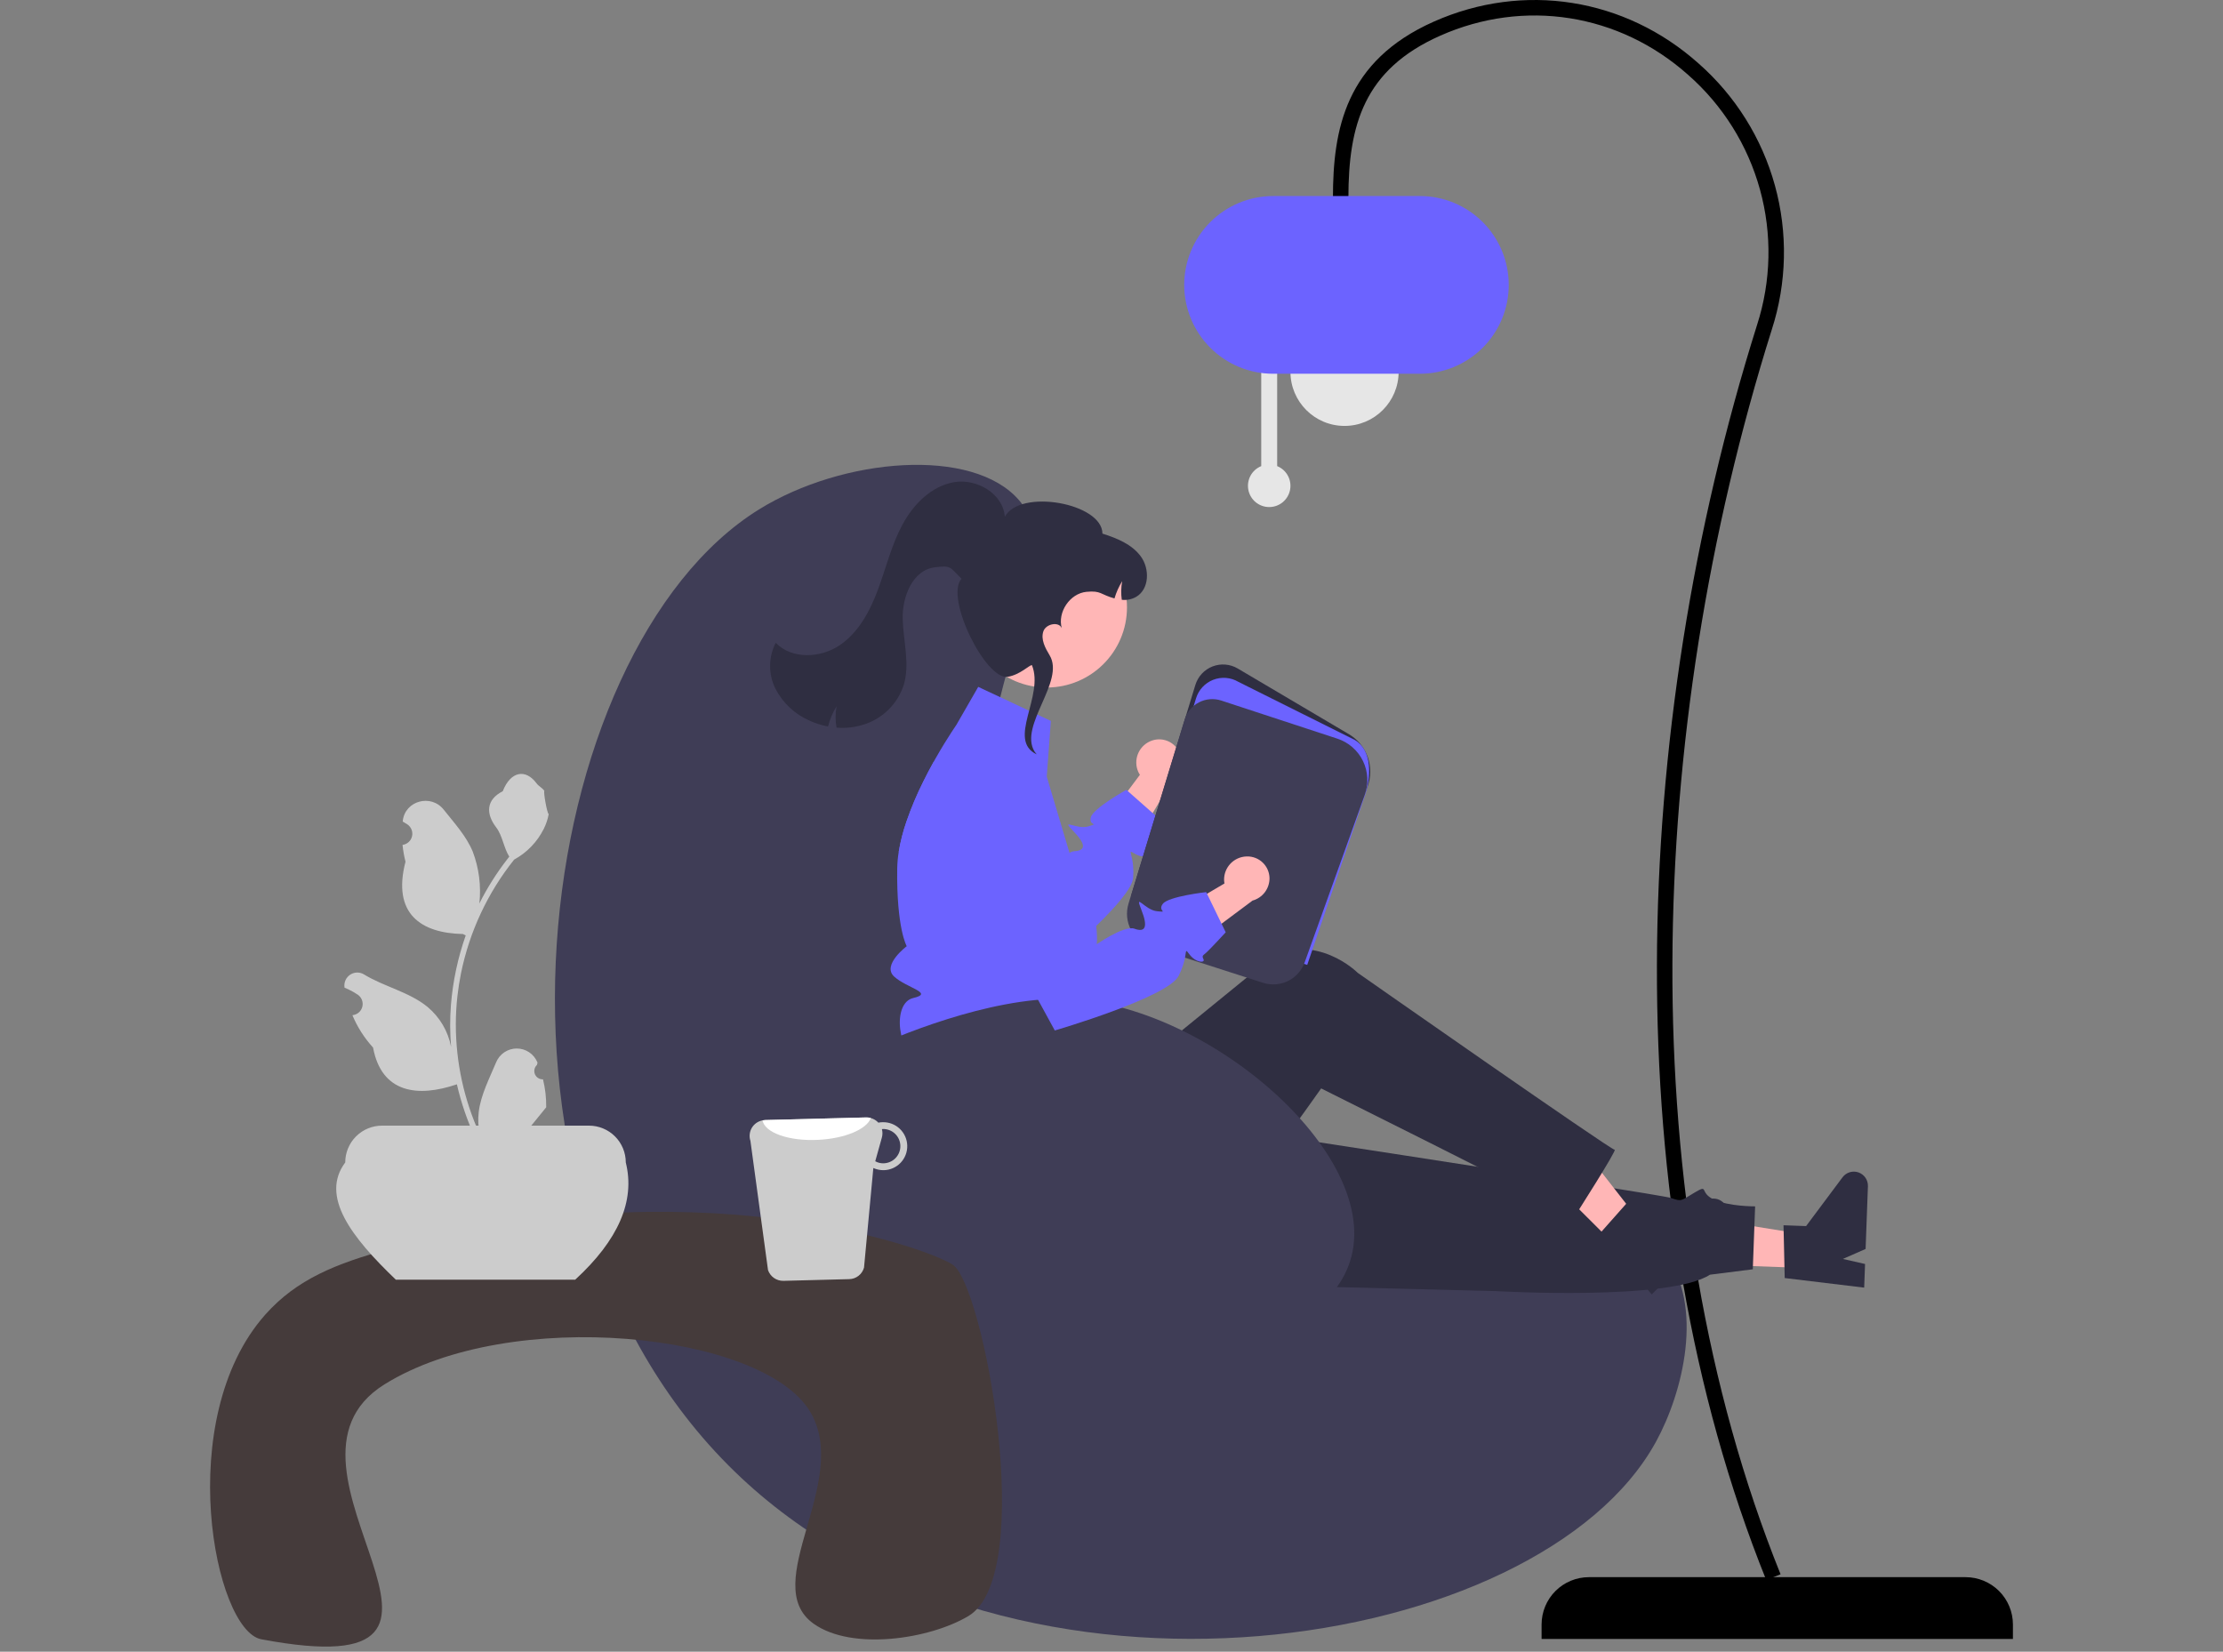 <svg width="288" height="214" viewBox="0 0 288 214" fill="none" xmlns="http://www.w3.org/2000/svg">
<rect x="0" y="0" width="288" height="214" fill="#808080" stroke="none"/>
<g clip-path="url(#clip0_13_55)">
<path d="M260.784 212.353H199.719V210.479C199.719 208.852 200.365 207.292 201.515 206.141C202.666 204.991 204.226 204.345 205.853 204.345H254.65C256.277 204.345 257.837 204.991 258.988 206.141C260.138 207.292 260.784 208.852 260.784 210.479V212.353Z" fill="black"/>
<path d="M228.823 204.719L230.68 203.971C211.249 155.74 213.121 94.894 229.546 42.699C231.497 36.651 231.638 30.165 229.951 24.038C228.264 17.912 224.823 12.412 220.051 8.216C210.517 -0.292 197.374 -2.364 185.747 2.806C174.271 7.911 172.689 16.803 172.689 25.652H174.692C174.692 16.206 176.71 9.018 186.561 4.636C197.458 -0.21 209.779 1.733 218.718 9.71C223.2 13.651 226.432 18.817 228.016 24.571C229.601 30.325 229.469 36.417 227.636 42.097C211.021 94.895 209.259 156.16 228.823 204.719Z" fill="black"/>
<path d="M174.191 55.184C178.061 55.184 181.199 52.046 181.199 48.176C181.199 44.306 178.061 41.169 174.191 41.169C170.321 41.169 167.183 44.306 167.183 48.176C167.183 52.046 170.321 55.184 174.191 55.184Z" fill="#E6E6E6"/>
<path d="M163.399 60.392V47.115H165.463V60.392C166.056 60.632 166.546 61.07 166.851 61.632C167.155 62.193 167.255 62.843 167.133 63.47C167.011 64.097 166.675 64.662 166.182 65.069C165.689 65.475 165.07 65.697 164.431 65.697C163.792 65.697 163.173 65.475 162.68 65.069C162.187 64.662 161.851 64.097 161.729 63.47C161.607 62.843 161.707 62.193 162.011 61.632C162.316 61.07 162.806 60.632 163.399 60.392Z" fill="#E6E6E6"/>
<path d="M153.419 36.914C153.422 33.862 154.636 30.936 156.794 28.777C158.953 26.619 161.879 25.405 164.931 25.401H183.952C187.005 25.401 189.933 26.614 192.092 28.773C194.251 30.932 195.464 33.861 195.464 36.914C195.464 39.967 194.251 42.895 192.092 45.054C189.933 47.213 187.005 48.426 183.952 48.426H164.931C161.879 48.423 158.953 47.209 156.794 45.051C154.636 42.892 153.422 39.966 153.419 36.914Z" fill="#6C63FF"/>
<path d="M126.619 108.206C128.529 83.773 138.293 72.132 132.041 64.832C126.052 57.84 109.183 59.284 98.349 65.994C69.128 84.093 58.422 156.226 96.025 191.468C131.758 224.958 199.479 214.232 214.529 186.821C218.04 180.425 220.83 169.214 215.691 162.423C202.931 145.565 156.54 176.1 135.914 157.002C123.69 145.683 125.571 121.615 126.619 108.206Z" fill="#3F3D56"/>
<path d="M148.957 96.068C148.247 96.394 147.693 96.985 147.412 97.714C147.131 98.443 147.145 99.253 147.452 99.971C147.517 100.116 147.593 100.255 147.681 100.388L141.409 108.762L144.539 113.44L151.89 101.039C152.411 100.633 152.783 100.066 152.948 99.426C153.112 98.786 153.061 98.11 152.8 97.503C152.649 97.159 152.432 96.848 152.16 96.588C151.889 96.328 151.569 96.124 151.218 95.988C150.868 95.852 150.494 95.786 150.119 95.794C149.743 95.802 149.372 95.884 149.028 96.035C149.004 96.046 148.98 96.057 148.957 96.068Z" fill="#FFB6B6"/>
<path d="M148.952 110.507C149.362 110.871 148.224 111.32 147.019 110.611C146.675 110.406 146.527 110.321 146.489 110.375C146.392 110.511 146.957 111.51 146.806 113.729C146.713 115.053 144.514 117.544 142.016 119.972C138.639 123.256 134.712 126.424 134.712 126.424L133.333 125.32L118.877 113.729L116.437 110.352C116.66 109.018 116.996 107.706 117.44 106.429C118.052 104.661 118.779 102.935 119.616 101.263C120.065 100.353 120.526 99.485 120.968 98.688L128.713 107.223L135.204 114.372C135.204 114.372 137.094 111.328 138.557 110.499C138.744 110.38 138.957 110.307 139.177 110.286C140.656 110.216 140.745 109.411 139.03 107.657C137.314 105.902 139.479 107.54 141.005 107.068C142.531 106.596 141.005 107.068 141.326 105.887C141.648 104.706 145.927 102.336 145.927 102.336L146.105 102.494L149.339 105.349L150.265 106.166C150.265 106.166 149.254 108.939 148.975 109.523C148.696 110.108 148.545 110.139 148.952 110.507Z" fill="#6C63FF"/>
<path d="M234.196 164.304L234.353 160.033L217.952 157.392L217.719 163.696L234.196 164.304Z" fill="#FFB6B6"/>
<path d="M231.218 165.59L231.063 158.751L233.987 158.859L238.707 152.536C238.94 152.224 239.267 151.994 239.64 151.881C240.013 151.767 240.412 151.776 240.779 151.905C241.147 152.035 241.463 152.279 241.683 152.601C241.902 152.923 242.012 153.307 241.998 153.697L241.698 161.821L238.754 163.115L241.626 163.768L241.513 166.832L231.218 165.59Z" fill="#2F2E41"/>
<path d="M141.887 165.967L193.836 167.284C193.836 167.284 216.269 168.58 221.533 165.156L227.083 164.455L227.384 156.303C227.384 156.303 223.99 156.328 222.039 155.418C220.087 154.509 221.443 153.397 219.583 154.491C217.722 155.584 217.919 155.716 216.48 155.213C215.042 154.711 149.077 144.656 149.077 144.656L141.887 165.967Z" fill="#2F2E41"/>
<path d="M210.342 162.429L213.363 159.405L203.135 146.314L198.677 150.778L210.342 162.429Z" fill="#FFB6B6"/>
<path d="M207.285 159.798L211.823 154.679L213.893 156.746L221.653 155.321C222.037 155.251 222.432 155.305 222.783 155.475C223.133 155.646 223.42 155.924 223.601 156.269C223.783 156.614 223.849 157.008 223.791 157.393C223.732 157.778 223.552 158.135 223.277 158.411L217.531 164.163L214.493 163.109L216.154 165.542L213.988 167.71L207.285 159.798Z" fill="#2F2E41"/>
<path d="M121.392 137.517L121.908 149.522C122.516 163.654 138.08 172.208 150.149 164.829C150.371 164.693 150.594 164.552 150.818 164.406C150.818 164.406 155.394 163.178 155.255 161.232C155.116 159.286 156.233 158.339 157.223 158.87C158.212 159.4 171.163 141.02 171.163 141.02C171.163 141.02 198.071 154.443 204.007 157.602C204.007 157.602 209.588 148.876 209.183 148.967C208.778 149.059 175.895 126.043 175.895 126.043C175.895 126.043 170.538 120.622 163.892 124.201C163.754 124.727 163.872 124.745 163.872 124.745L141.92 142.633L138.819 136.742L121.392 137.517Z" fill="#2F2E41"/>
<path d="M142.089 122.508C142.048 123.063 141.969 123.614 141.853 124.158C141.695 124.946 141.44 125.71 141.094 126.435C141.094 126.435 141.094 127.245 139.545 129.955C137.996 132.666 139.932 131.505 141.094 133.518C142.256 135.528 141.094 134.603 139.804 135.896C139.433 136.273 139.169 136.742 139.041 137.254C138.912 137.767 138.923 138.305 139.072 138.812C139.072 138.812 122.435 138.824 119.337 137.662C116.239 136.5 115.534 129.955 118.311 129.309C121.084 128.662 117.471 128.019 115.84 126.528C114.21 125.037 117.471 122.597 117.471 122.597C117.471 122.597 116.127 120.278 116.239 112.49C116.255 111.773 116.321 111.059 116.437 110.352C116.66 109.019 116.996 107.706 117.44 106.429C118.051 104.661 118.778 102.936 119.616 101.263C120.065 100.353 120.526 99.485 120.968 98.688C121.037 98.564 121.103 98.444 121.173 98.324C122.013 96.837 122.78 95.621 123.287 94.842C123.679 94.238 123.915 93.897 123.915 93.897L126.734 88.994L136.145 93.405L135.61 100.62L137.233 106.061L137.98 108.567L138.557 110.499L139.448 113.493C139.448 113.493 139.204 113.504 139.494 113.903C140.832 115.682 141.699 117.769 142.016 119.972C142.127 120.812 142.152 121.663 142.089 122.508Z" fill="#6C63FF"/>
<path d="M169.266 123.286L169.089 123.229L146.565 115.976L154.865 88.746C155.031 88.204 155.317 87.707 155.702 87.291C156.088 86.875 156.563 86.553 157.091 86.347C157.62 86.142 158.188 86.059 158.753 86.106C159.318 86.152 159.865 86.326 160.353 86.614L174.746 95.118C175.886 95.79 176.753 96.842 177.195 98.088C177.638 99.335 177.629 100.698 177.169 101.938L169.266 123.286Z" fill="#2F2E41"/>
<path d="M169.357 125.017L146.652 117.705L154.952 90.476C155.118 89.934 155.404 89.436 155.789 89.021C156.175 88.605 156.65 88.283 157.178 88.077C157.706 87.872 158.275 87.789 158.839 87.835C159.404 87.881 159.952 88.055 160.44 88.344L175.52 95.873C177.786 97.211 177.733 100.675 176.681 103.517L169.357 125.017Z" fill="#6C63FF"/>
<path d="M167.084 126.988C166.561 127.283 165.983 127.466 165.385 127.525C164.788 127.585 164.185 127.519 163.614 127.333L149.102 122.659C147.988 122.296 147.061 121.511 146.518 120.473C145.976 119.435 145.861 118.226 146.197 117.104L153.473 93.234C153.619 92.757 153.858 92.314 154.177 91.93C154.495 91.547 154.888 91.232 155.33 91.002C155.773 90.772 156.257 90.633 156.753 90.593C157.25 90.553 157.75 90.612 158.224 90.768L173.263 95.706C173.98 95.941 174.642 96.318 175.211 96.813C175.779 97.308 176.243 97.913 176.574 98.591C176.905 99.268 177.097 100.005 177.139 100.758C177.18 101.511 177.071 102.265 176.816 102.975L169.036 124.663C168.687 125.648 167.994 126.474 167.084 126.988Z" fill="#3F3D56"/>
<path d="M135.613 89.078C141.353 89.078 146.007 84.424 146.007 78.683C146.007 72.943 141.353 68.289 135.613 68.289C129.872 68.289 125.218 72.943 125.218 78.683C125.218 84.424 129.872 89.078 135.613 89.078Z" fill="#FFB6B6"/>
<path d="M100.463 89.235C101.417 91.084 102.981 92.546 104.89 93.373C105.652 93.72 106.453 93.974 107.276 94.128C107.508 93.206 107.88 92.325 108.38 91.515C108.213 92.427 108.213 93.363 108.38 94.275C109.633 94.378 110.894 94.221 112.085 93.815C113.254 93.418 114.314 92.753 115.181 91.874C116.049 90.996 116.7 89.927 117.082 88.752C117.91 85.997 117.018 83.054 116.948 80.178C116.876 77.302 118.241 73.862 121.097 73.506C123.271 73.235 123.002 73.445 124.565 74.982C122.379 77.409 127.707 88.162 130.566 87.687C132.183 87.419 133.372 86.135 133.692 86.18C135.329 90.189 130.405 95.875 134.31 97.742L134.02 97.358C131.976 93.981 138.025 88.276 135.981 84.899C135.411 83.954 134.818 82.847 135.171 81.802C135.506 80.808 137.201 80.493 137.558 81.398C136.977 79.325 138.6 76.892 140.755 76.68C142.67 76.491 142.559 77.037 144.385 77.535C144.618 76.748 144.954 75.996 145.385 75.298C145.239 76.095 145.221 76.909 145.332 77.712C145.99 77.79 146.656 77.65 147.226 77.311C148.912 76.3 148.962 73.691 147.804 72.103C146.644 70.515 144.7 69.731 142.826 69.138C142.808 65.173 132.139 63.275 130.177 66.961C129.975 63.976 126.553 61.965 123.606 62.472C120.658 62.98 118.333 65.343 116.915 67.977C115.498 70.61 114.794 73.557 113.756 76.361C112.718 79.165 111.235 81.96 108.75 83.624C106.266 85.285 102.574 85.436 100.499 83.283C100.026 84.202 99.776 85.22 99.77 86.254C99.764 87.288 100.001 88.309 100.463 89.235Z" fill="#2F2E41"/>
<path d="M111.129 136.768C111.344 136.596 111.577 136.449 111.825 136.328C115.803 134.348 128.176 129.208 137.85 129.419C156.464 129.824 180.154 150.368 174.64 164.163C170.445 174.66 149.589 180.633 134.365 175.856C113.037 169.164 104.618 141.959 111.129 136.768Z" fill="#3F3D56"/>
<path d="M33.853 212.393C27.771 211.245 22.387 183.843 34.353 170.347C38.454 165.724 43.568 163.711 50.371 161.838C89.526 151.058 119.391 161.332 123.404 163.84C127.409 166.343 134.429 204.052 125.452 209.39C120.401 212.393 110.39 213.894 105.43 210.391C98.132 205.235 110.382 191.862 104.93 182.861C98.742 172.646 66.16 169.206 49.825 179.357C32.397 190.188 68.345 218.9 33.853 212.393Z" fill="#453B3B"/>
<path d="M74.519 165.803H51.282C45.546 160.306 41.444 155.007 44.728 150.61C44.728 149.345 45.23 148.133 46.124 147.239C47.018 146.345 48.23 145.843 49.495 145.843H76.307C77.571 145.843 78.783 146.345 79.677 147.239C80.571 148.133 81.073 149.345 81.073 150.61C82.323 155.621 80.09 160.686 74.519 165.803Z" fill="#CCCCCC"/>
<path d="M70.346 139.842C70.126 139.853 69.907 139.795 69.721 139.677C69.534 139.559 69.389 139.386 69.303 139.182C69.218 138.979 69.198 138.754 69.245 138.538C69.292 138.323 69.404 138.127 69.566 137.977L69.64 137.684C69.63 137.66 69.62 137.637 69.61 137.613C69.388 137.088 69.016 136.641 68.54 136.327C68.065 136.014 67.507 135.847 66.938 135.849C66.368 135.852 65.812 136.022 65.338 136.339C64.865 136.657 64.496 137.107 64.278 137.633C63.406 139.733 62.296 141.837 62.022 144.058C61.902 145.04 61.953 146.035 62.172 146.999C60.124 142.531 59.06 137.675 59.054 132.759C59.053 131.526 59.122 130.294 59.259 129.068C59.372 128.063 59.53 127.065 59.731 126.075C60.829 120.7 63.186 115.662 66.609 111.375C68.265 110.471 69.605 109.081 70.447 107.393C70.752 106.785 70.968 106.137 71.088 105.469C70.901 105.493 70.383 102.647 70.524 102.472C70.263 102.077 69.797 101.881 69.513 101.495C68.098 99.577 66.149 99.912 65.132 102.518C62.958 103.615 62.937 105.434 64.271 107.184C65.12 108.297 65.236 109.804 65.981 110.995C65.904 111.093 65.824 111.188 65.748 111.286C64.348 113.087 63.127 115.02 62.104 117.058C62.353 114.775 62.056 112.465 61.238 110.318C60.409 108.318 58.855 106.633 57.486 104.904C55.842 102.827 52.471 103.733 52.181 106.366C52.178 106.392 52.175 106.417 52.173 106.443C52.376 106.557 52.575 106.679 52.77 106.808C53.014 106.971 53.204 107.205 53.313 107.478C53.423 107.751 53.448 108.051 53.384 108.338C53.321 108.625 53.172 108.886 52.957 109.088C52.742 109.289 52.472 109.42 52.181 109.465L52.151 109.47C52.224 110.202 52.352 110.928 52.534 111.642C50.778 118.432 54.569 120.905 59.982 121.017C60.101 121.078 60.218 121.139 60.337 121.197C59.31 124.11 58.665 127.144 58.419 130.223C58.281 132.039 58.289 133.864 58.444 135.679L58.435 135.615C58.043 133.596 56.966 131.775 55.386 130.459C53.041 128.532 49.726 127.822 47.196 126.273C46.927 126.1 46.614 126.008 46.294 126.007C45.975 126.007 45.661 126.097 45.392 126.269C45.122 126.44 44.907 126.685 44.772 126.975C44.636 127.264 44.587 127.587 44.629 127.903C44.632 127.926 44.636 127.948 44.639 127.971C45.017 128.125 45.384 128.302 45.739 128.501C45.942 128.616 46.141 128.737 46.336 128.866C46.581 129.03 46.77 129.263 46.88 129.536C46.989 129.809 47.014 130.109 46.95 130.396C46.887 130.683 46.738 130.945 46.523 131.146C46.309 131.347 46.038 131.478 45.747 131.523L45.718 131.528C45.696 131.531 45.678 131.534 45.656 131.537C46.301 133.076 47.206 134.493 48.331 135.725C49.429 141.653 54.144 142.215 59.188 140.489H59.191C59.745 142.894 60.547 145.235 61.584 147.474H70.132C70.162 147.379 70.19 147.281 70.218 147.186C69.426 147.236 68.632 147.189 67.853 147.045C68.487 146.267 69.121 145.483 69.755 144.705C69.769 144.69 69.782 144.675 69.795 144.659C70.117 144.26 70.441 143.865 70.763 143.467L70.763 143.466C70.78 142.246 70.64 141.027 70.346 139.842Z" fill="#CCCCCC"/>
<path d="M99.5 164.558C99.642 164.971 99.911 165.328 100.268 165.578C100.626 165.829 101.053 165.959 101.49 165.952L110.014 165.732C110.454 165.724 110.879 165.573 111.225 165.303C111.572 165.033 111.823 164.658 111.939 164.234L113.145 151.334C113.573 151.528 114.039 151.624 114.509 151.615C115.333 151.594 116.115 151.247 116.683 150.649C117.252 150.052 117.559 149.253 117.538 148.429C117.518 147.605 117.17 146.822 116.573 146.254C115.976 145.686 115.177 145.378 114.353 145.399C114.165 145.398 113.978 145.418 113.794 145.457C113.594 145.241 113.351 145.069 113.081 144.953C112.811 144.836 112.52 144.777 112.226 144.78L99.113 145.119C99.004 145.123 98.896 145.136 98.789 145.159C98.502 145.213 98.229 145.327 97.99 145.495C97.75 145.663 97.549 145.88 97.4 146.132C97.252 146.384 97.159 146.665 97.128 146.956C97.097 147.247 97.129 147.541 97.221 147.819L99.5 164.558ZM113.392 150.459L114.251 147.385C114.348 147.03 114.351 146.655 114.257 146.299C114.299 146.299 114.336 146.279 114.377 146.279C114.966 146.267 115.535 146.489 115.96 146.896C116.385 147.303 116.632 147.862 116.646 148.45C116.66 149.039 116.439 149.608 116.034 150.035C115.628 150.461 115.07 150.709 114.481 150.725C114.101 150.737 113.724 150.645 113.392 150.459Z" fill="#CCCCCC"/>
<path d="M98.789 145.159C99.069 146.756 102.21 147.879 105.986 147.684C109.459 147.524 112.299 146.305 112.819 144.86C112.627 144.803 112.426 144.776 112.226 144.78L99.113 145.119C99.004 145.123 98.896 145.136 98.789 145.159Z" fill="white"/>
<path d="M161.475 110.967C160.694 110.996 159.955 111.328 159.415 111.893C158.876 112.458 158.578 113.211 158.585 113.992C158.589 114.151 158.606 114.309 158.636 114.465L149.626 119.784L150.717 125.306L162.271 116.684C162.908 116.51 163.47 116.129 163.868 115.602C164.265 115.075 164.478 114.431 164.471 113.77C164.464 113.394 164.382 113.024 164.232 112.679C164.081 112.335 163.864 112.024 163.593 111.763C163.322 111.503 163.003 111.298 162.653 111.161C162.303 111.024 161.929 110.957 161.553 110.965C161.527 110.965 161.501 110.966 161.475 110.967Z" fill="#FFB6B6"/>
<path d="M154.094 123.648C153.853 123.325 153.749 123.19 153.695 123.227C153.553 123.312 153.689 124.453 152.697 126.441C151.3 129.235 136.653 133.513 136.653 133.513L134.85 130.211L126.918 115.703L124.183 104.074C124.088 103.668 124.041 103.253 124.045 102.836C126.483 101.121 129.072 99.63 131.779 98.384C132.861 98.998 133.686 99.981 134.103 101.153L139.563 116.462L141.742 122.575C141.742 122.575 145.585 119.826 146.98 120.331C148.372 120.839 148.767 120.127 147.857 117.848C146.947 115.57 148.313 117.915 149.902 118.064C151.495 118.216 149.902 118.064 150.654 117.097C151.407 116.131 156.27 115.587 156.27 115.587L156.373 115.802L158.257 119.679L158.797 120.793C158.797 120.793 156.799 122.96 156.317 123.392C155.833 123.827 155.683 123.797 155.92 124.293C156.154 124.787 154.931 124.764 154.094 123.648Z" fill="#6C63FF"/>
</g>
<defs>
<clipPath id="clip0_13_55">
<rect width="288" height="213.341" fill="white"/>
</clipPath>
</defs>
</svg>
